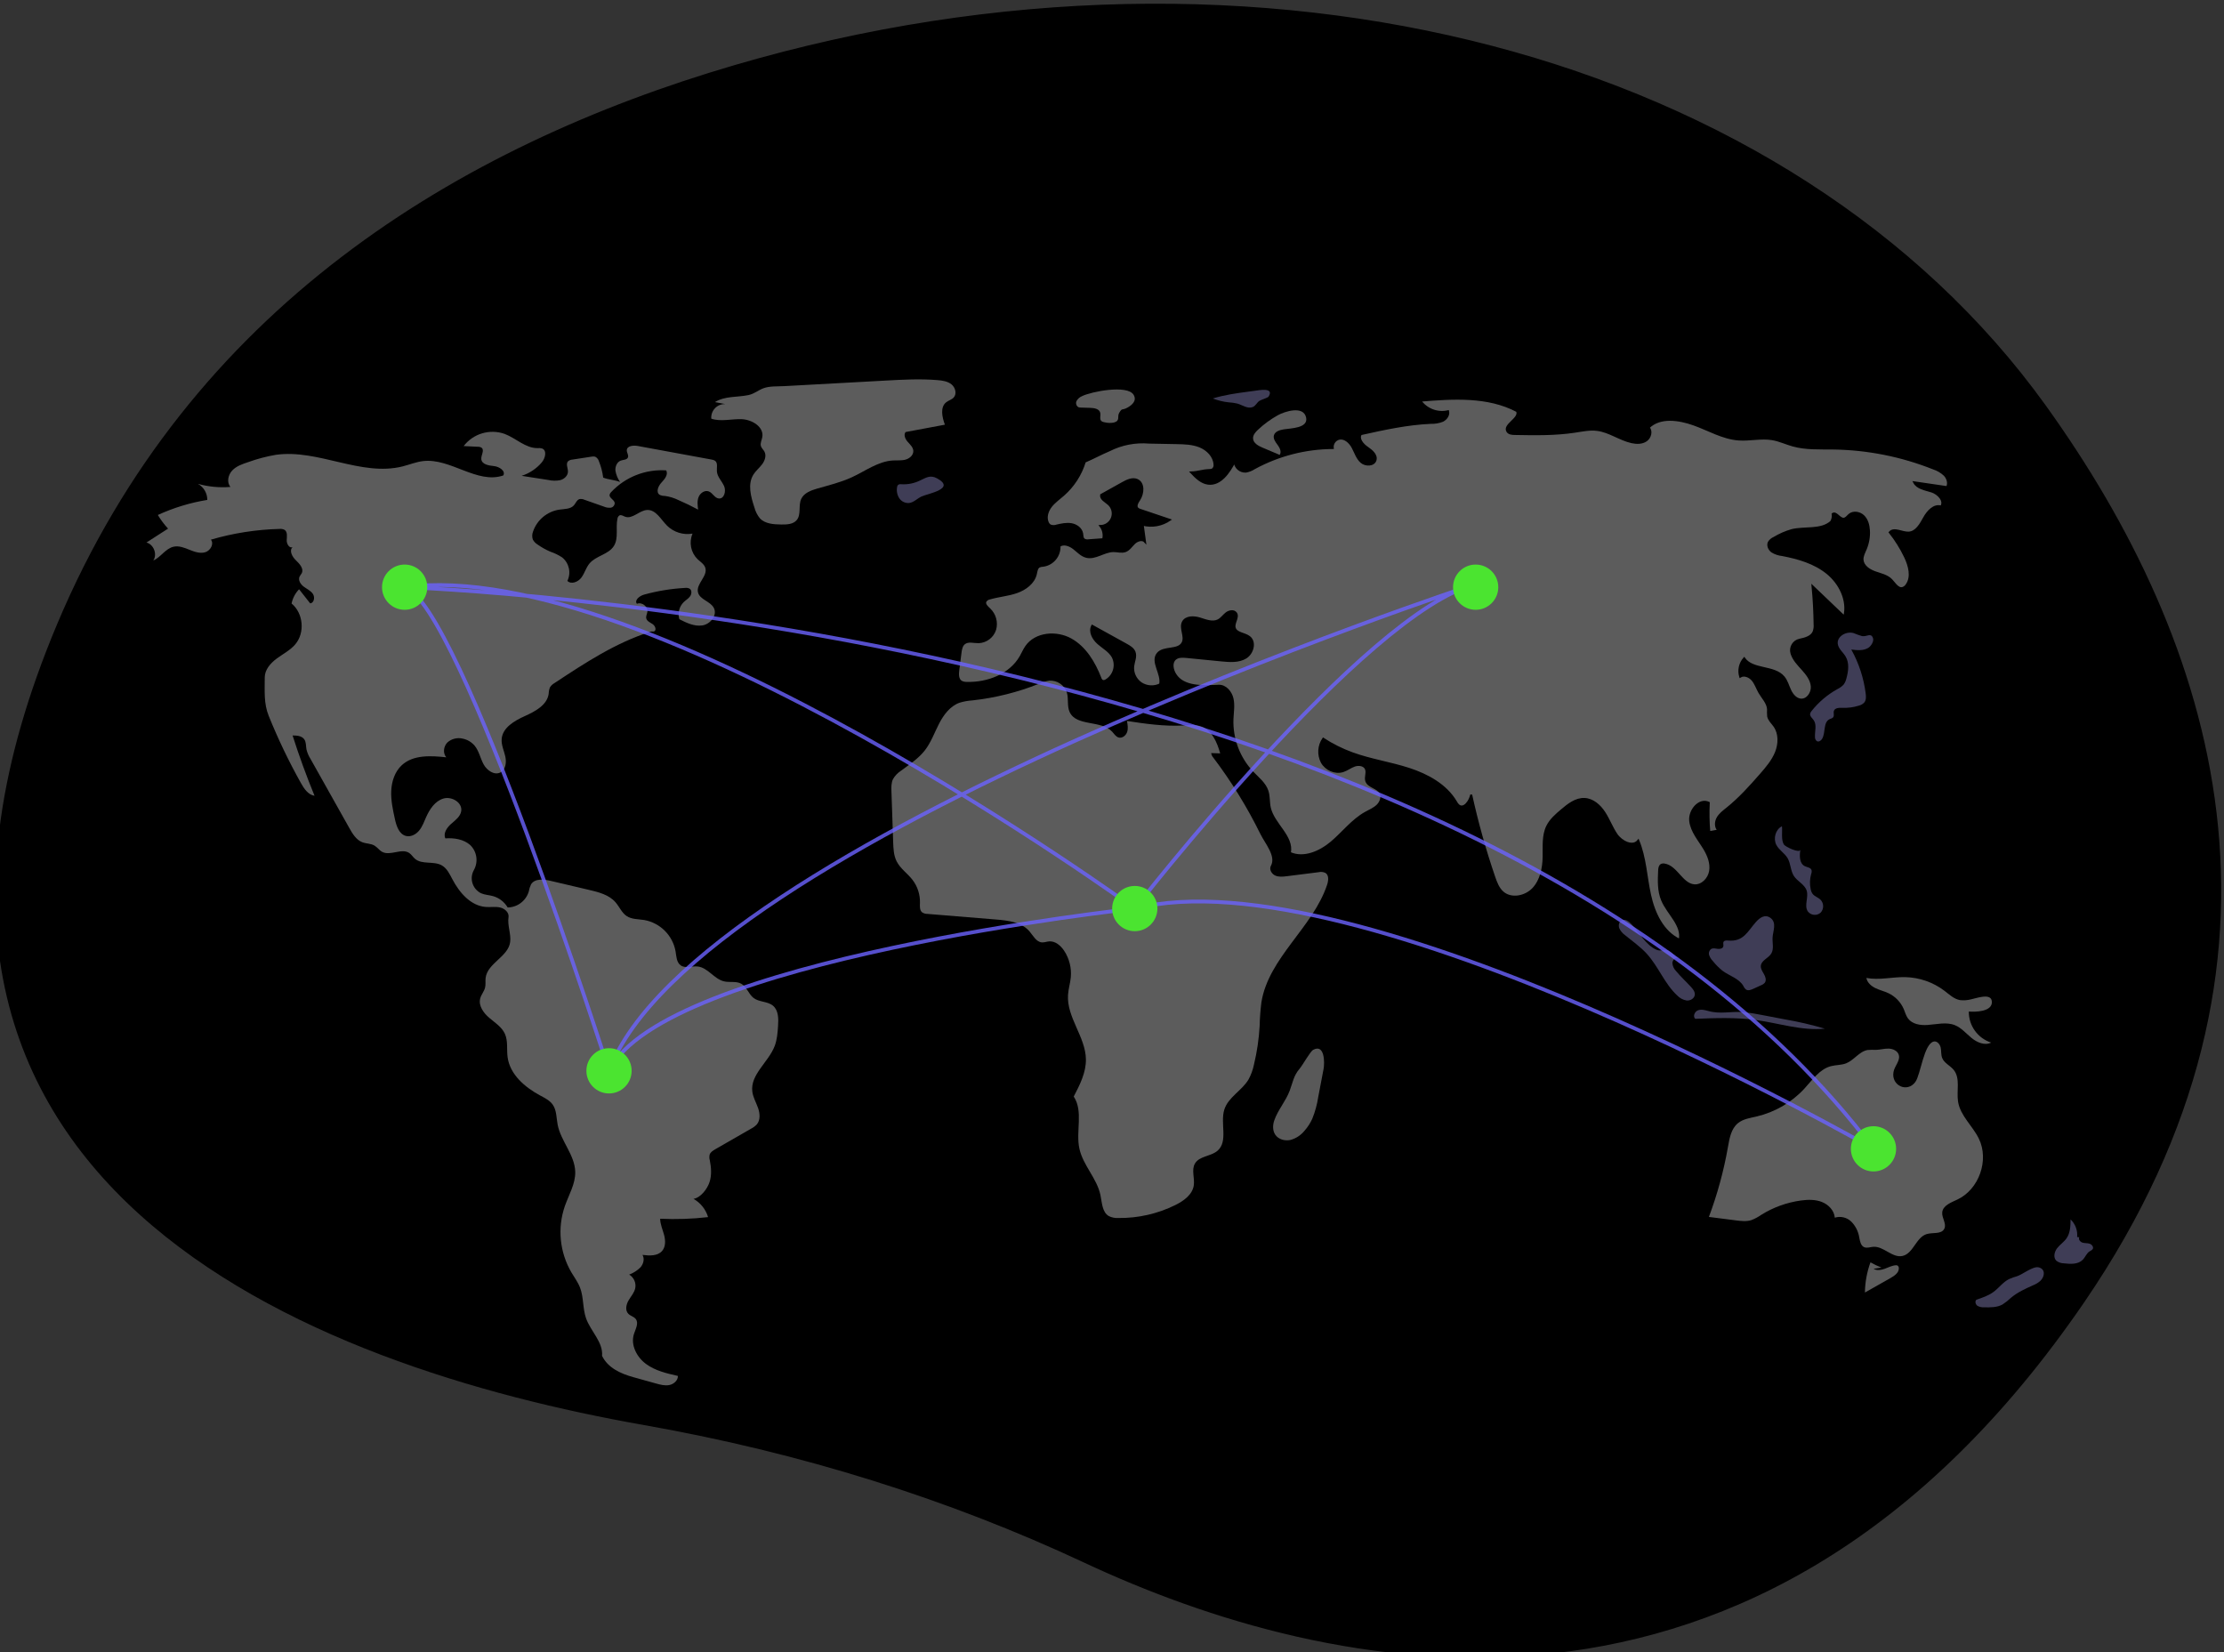<svg id="eKwpZ2i789e1" xmlns="http://www.w3.org/2000/svg" xmlns:xlink="http://www.w3.org/1999/xlink" viewBox="0 0 1176.606 873.979" shape-rendering="geometricPrecision" text-rendering="geometricPrecision"><rect x="0" y="0" width="1176.606" height="873.979" fill="#333333" stroke="none"/><path d="M1095.664,225.463C962.121,39.632,680.019,-35.748,402.58,45.439C255.907,88.36,114.487,174.358,44.402,340.88C-80.881,638.554,182.167,733.624,354.172,763.924c83.172,14.651,161.507,39.263,233.089,72.771C716.045,896.979,944,950.398,1115.894,699.286c124.589-182.006,68.722-350.042-20.23-473.823Z" transform="translate(-13.688-10.554)" stroke="#000"/><path d="M321.429,262.228c-.374-2.953-1.129-5.846-2.248-8.605-.288-1.055-1.007-1.94-1.98-2.439-.643-.167-1.318-.175-1.965-.022l-10.087,1.544c-.844.039-1.653.353-2.302.894-1.314,1.382-.02,3.607-.06,5.513-.045,2.143-1.95,3.883-4.015,4.459-2.108.426-4.283.399-6.38-.079l-14.105-2.192c4.154-1.326,7.852-3.794,10.671-7.121c1.856-2.199,2.844-6.304.161-7.345-.797-.219-1.628-.285-2.45-.197-6.391.05-11.419-5.286-17.402-7.533-7.855-2.76-16.593-.155-21.655,6.455l7.514.362c.707-.039,1.408.148,2.001.534c1.647,1.353-.401,3.952-.169,6.07.301,2.752,3.956,3.34,6.711,3.619s6.25,2.517,4.925,4.948c-13.847,4.769-27.937-9.323-42.479-7.588-3.68.439-7.156,1.885-10.749,2.794-21.951,5.554-44.644-9.264-67.068-6.126-4.985.85-9.885,2.142-14.64,3.861-3.052,1.002-6.235,2.085-8.453,4.409s-3.061,6.298-.961,8.729c-5.79.477-11.619-.077-17.216-1.636c3.083,1.714,4.984,4.973,4.959,8.5-9.041,1.474-17.842,4.158-26.167,7.979c1.554,2.584,3.369,5.001,5.416,7.215l-11.445,7.353c3.867.974,5.866,6.247,3.617,9.54c4.009-1.784,6.494-6.398,10.782-7.333c2.809-.613,5.667.536,8.331,1.616s5.593,2.126,8.352,1.316s4.793-4.387,3.04-6.666c11.79-3.44,23.975-5.344,36.253-5.664.947-.119,1.908.063,2.746.521c1.598,1.109,1.178,3.504,1.092,5.447s1.429,4.497,3.165,3.621c-2.043,1.772-.297,5.108,1.664,6.971s4.323,4.434,3.123,6.858c-.313.633-.845,1.139-1.146,1.777-.89,1.884.523,4.081,2.189,5.332s3.707,2.126,4.864,3.858.632,4.765-1.438,5.007l-5.882-7.469c-2.01,2.084-3.388,4.695-3.974,7.53c6.238,5.099,7.176,15.478,1.954,21.613-2.669,3.135-6.464,5.04-9.776,7.486s-6.377,5.928-6.369,10.045c.014,7.113-.567,13.721,2.099,20.316c4.915,12.16,10.59,23.999,16.99,35.447c1.681,3.006,3.853,6.301,7.258,6.819q-6.455-15.714-11.621-31.917c2.243.009,4.836.187,6.151,2.004c1.089,1.505.855,3.551,1.193,5.378.43,1.77,1.148,3.457,2.124,4.994l20.549,36.605c1.704,3.034,3.658,6.292,6.913,7.521c2.082.786,4.49.638,6.406,1.769c1.502.887,2.513,2.46,4.044,3.296c4.329,2.361,10.349-2.167,14.394.652c1.157.806,1.893,2.087,2.958,3.01c3.736,3.236,9.865,1.071,14.179,3.485c2.78,1.556,4.22,4.667,5.703,7.486c3.714,7.062,9.723,13.981,17.683,14.543c2.5.177,5.054-.297,7.498.259s4.85,2.689,4.457,5.164c-.673,4.244,1.424,8.891.861,13.151-1.026,7.76-12.032,11.169-12.978,18.939-.207,1.701.117,3.457-.288,5.122-.496,2.041-2.029,3.702-2.574,5.731-1.032,3.844,1.722,7.67,4.748,10.256s6.635,4.816,8.289,8.437c1.748,3.827.89,8.289,1.458,12.457c1.241,9.1,9.102,15.847,17.191,20.197c2.465,1.325,5.111,2.608,6.706,4.908c2.082,3.001,1.875,6.957,2.57,10.543c1.703,8.782,9.095,16.017,9.305,24.96.149,6.356-3.384,12.122-5.495,18.12-4.004,11.627-2.744,24.422,3.451,35.046c1.579,2.666,3.467,5.18,4.584,8.07c1.993,5.158,1.346,11.02,3.184,16.235c2.43,6.895,9.106,12.589,8.467,19.872c3.031,6.294,9.724,9.387,16.454,11.26l12.062,3.357c2.309.643,4.723,1.291,7.074.825s4.596-2.418,4.535-4.815c-5.915-1.334-12.019-2.752-16.895-6.357s-8.216-10.023-6.366-15.797c.858-2.678,2.683-5.769.948-7.982-.993-1.267-2.81-1.598-3.931-2.753-1.748-1.803-1.147-4.831.109-7.005s3.073-4.116,3.579-6.576c.524-2.817-.758-5.664-3.216-7.138c2.236-.844,4.27-2.149,5.97-3.831c1.57-1.793,2.295-4.557,1.06-6.595c3.668.465,7.997.693,10.405-2.113c1.923-2.24,1.79-5.59,1.031-8.442s-2.044-5.624-2.084-8.575c8.46.401,16.939.113,25.353-.86-1.217-4.098-3.981-7.56-7.708-9.654c3.811-.645,7.282-5.207,8.486-8.879s.897-7.673.153-11.465c-.286-.976-.325-2.008-.114-3.004.429-1.368,1.772-2.202,3.015-2.916l18.914-10.863c1.129-.566,2.152-1.321,3.025-2.233c1.982-2.328,1.688-5.841.673-8.725s-2.64-5.595-3.031-8.627c-1.169-9.068,8.538-15.574,11.813-24.109c1.286-3.35,1.548-6.991,1.796-10.57.267-3.844.287-8.31-2.665-10.787-2.829-2.375-7.251-1.845-10.211-4.054-2.714-2.025-3.651-5.958-6.616-7.594-2.693-1.486-6.07-.541-9.065-1.239-5.274-1.23-8.592-7.308-13.978-7.871-3.039-.318-6.478,1.168-8.969-.602-2.195-1.559-2.283-4.694-2.7-7.353-1.499-8.466-8.114-15.101-16.575-16.628-3.133-.502-6.544-.312-9.209-2.033-2.699-1.744-3.937-5.008-6.057-7.422-3.417-3.891-8.798-5.274-13.84-6.459l-20.506-4.821c-3.64-.856-8.332-1.31-10.286,1.879-.578,1.214-.988,2.502-1.217,3.827-1.502,4.918-6.003,8.306-11.144,8.388-1.718-2.931-4.503-5.086-7.772-6.013-2.079-.579-4.305-.644-6.288-1.496-2.183-1.065-3.83-2.983-4.556-5.301s-.464-4.833.723-6.952c2.43-4.327,1.661-9.746-1.879-13.225-3.487-3.131-8.532-3.887-13.207-3.574-1.225-2.672.823-5.687,3.03-7.629s4.886-3.851,5.366-6.751c.756-4.561-5.064-8.026-9.483-6.666s-7.24,5.652-9.104,9.883c-1.07,2.428-1.979,4.984-3.667,7.031s-4.405,3.513-6.975,2.856c-3.639-.93-5.044-5.253-5.849-8.921-1.081-4.922-2.167-9.912-1.941-14.946s1.923-10.203,5.635-13.61c6.049-5.553,15.328-5.009,23.491-4.123-1.929-2.173-1.452-5.835.612-7.881c2.212-1.965,5.251-2.712,8.121-1.995c2.46.512,4.676,1.837,6.291,3.762c2.32,2.828,2.979,6.647,4.733,9.857s5.696,5.948,8.923,4.226c2.787-1.488,3.23-5.353,2.536-8.435s-2.167-6.08-1.916-9.229c.479-6.01,6.709-9.627,12.206-12.102s11.792-5.804,12.663-11.769c.03-1.168.25-2.323.652-3.42.61-.969,1.457-1.766,2.461-2.315c16.044-10.603,32.355-21.335,50.692-27.129.954-.301,1.066.034,2.038-.203c1.361-.786.459-2.962-.846-3.838s-3.048-1.549-3.379-3.085c-.243-1.129.422-2.238.595-3.381.425-2.807-2.933-5.399-5.541-4.276-1.473-1.951,1.442-4.217,3.798-4.866c7.077-1.948,14.342-3.134,21.67-3.54.846-.134,1.712.013,2.466.419c1.231.853,1.074,2.808.201,4.025s-2.229,1.981-3.316,3.011c-2.421,2.359-3.327,5.87-2.348,9.105c3.826,1.946,7.986,3.95,12.223,3.264s7.999-5.447,6.007-9.249c-1.855-3.541-7.426-4.34-8.384-8.221-1.122-4.544,5.31-8.585,3.862-13.035-.635-1.949-2.577-3.097-4.068-4.504-3.604-3.532-4.666-8.915-2.674-13.552-4.927.867-9.969-.711-13.523-4.232-3.234-3.264-5.815-8.414-10.408-8.267-4.215.134-7.845,5.051-11.786,3.551-.97-.369-1.992-1.12-2.931-.68-.624.405-1.027,1.074-1.093,1.815-1.002,4.788.721,10.244-1.888,14.382-2.84,4.503-9.409,5.127-12.852,9.187-1.869,2.204-2.593,5.174-4.311,7.498s-5.364,3.801-7.425,1.776c2.087-4.289.933-9.451-2.78-12.445-1.914-1.249-3.977-2.252-6.141-2.987-2.418-1.024-4.718-2.306-6.861-3.824-1.073-.647-1.945-1.58-2.519-2.695-.454-1.396-.392-2.907.172-4.262c2.131-6.108,7.47-10.534,13.867-11.494c2.745-.373,5.94-.242,7.756-2.333.961-1.107,1.465-2.78,2.861-3.229.892-.179,1.819-.065,2.641.325l10.245,3.606c1.143.516,2.401.724,3.65.604c1.284-.173,2.217-1.307,2.14-2.6-.327-1.701-2.945-2.518-2.707-4.234.133-.556.432-1.059.857-1.441c7.486-7.968,18.141-12.176,29.051-11.472c1.293,2.124-.752,4.639-2.454,6.452s-3.069,5.052-1.011,6.448c.843.43,1.781.642,2.728.614c2.522.341,4.974,1.085,7.261,2.202q5.311,2.311,10.417,5.057c-.301-2.245-.588-4.609.263-6.708s3.269-3.745,5.381-2.928c2.036.788,3.079,3.483,5.248,3.73c2.893.329,4.034-3.944,2.826-6.593s-3.6-4.867-3.8-7.772c-.135-1.96.611-4.39-.954-5.576-.557-.356-1.189-.578-1.847-.648l-39.084-7.192c-2.321-.427-5.674-.1-5.777,2.258-.057,1.316,1.118,2.618.597,3.828-.556,1.291-2.381,1.173-3.711,1.63-2.063.709-3.098,3.158-2.9,5.331.363,2.159,1.199,4.21,2.448,6.008-2.542-1.063-6.391-1.259-8.934-2.322Z" transform="translate(-2.315-9.565)" fill="rgba(255,255,255,0.36)"/><path d="M389.919,225.736l5.497,1.056c-2.047-.091-4.034.705-5.453,2.183s-2.133,3.496-1.96,5.537c5.148,1.72,10.761.046,16.184.275s11.733,4.102,10.807,9.451c-.28,1.617-1.214,3.233-.728,4.801.34,1.099,1.31,1.878,1.856,2.89c1.14,2.109.229,4.776-1.21,6.693s-3.374,3.446-4.637,5.483c-3.142,5.067-1.357,11.617.515,17.277.541,2.139,1.54,4.134,2.929,5.849c2.773,2.948,7.292,3.205,11.338,3.264c2.945.043,6.32-.103,8.182-2.385c2.432-2.979.731-7.628,2.332-11.125c1.454-3.176,5.159-4.538,8.515-5.504c6.149-1.77,12.416-3.275,18.229-5.949c7.219-3.32,13.965-8.495,21.899-8.922c2.226-.12,4.507.143,6.651-.467s4.181-2.464,4.019-4.687c-.139-1.9-1.746-3.294-3.002-4.726s-2.242-3.634-1.088-5.149l20.797-3.884c-1.474-4.017-2.623-9.309.765-11.924c1.222-.944,2.859-1.321,3.899-2.461c1.774-1.944.882-5.293-1.166-6.946s-4.816-2.037-7.438-2.255c-9.119-.757-18.29-.257-27.426.244q-26.79,1.468-53.58,2.937c-3.595.197-7.746-.104-11.044,1.123-2.792,1.038-4.776,2.945-7.969,3.614-5.894,1.236-12.38.4-17.714,3.709Z" transform="translate(-11.697-13.011)" fill="rgba(255,255,255,0.36)"/><path d="M488.403,269.189c-.56-.089-1.133.041-1.6.363-.309.34-.493.775-.521,1.234-.355,2.024.068,4.107,1.184,5.832c1.157,1.724,3.159,2.683,5.228,2.506c2.475-.316,4.3-2.427,6.575-3.458c3.507-1.587,18.403-4.061,8.099-9.627-3.551-1.918-5.845-.225-8.644,1.039-3.184,1.629-6.752,2.359-10.321,2.111Z" transform="translate(-11.697-13.011)" fill="#3f3d56"/><path d="M578.653,222.593c-1.203.492-2.21,1.368-2.862,2.492-.625,1.185-.21,2.652.943,3.335.449.163.926.239,1.404.223l4.892.146c2.078.062,4.674.505,5.233,2.508.415,1.487-.513,3.398.606,4.461.481.372,1.059.598,1.664.649c1.612.414,3.294.468,4.929.159c3.56-.955,1.689-3.127,2.81-5.062c1.715-2.96,1.418-1.168,4.441-2.864c2.232-1.253,5.116-3.525,3.253-6.718-3.24-5.553-22.533-1.713-27.313.672Z" transform="translate(-6.205-13.011)" fill="rgba(255,255,255,0.36)"/><path d="M675.212,219.802l-2.841.379c-6.406.855-12.848,1.718-19.018,3.641c2.671,1.056,5.473,1.743,8.329,2.044c1.572.077,3.134.299,4.665.663c2.725.811,5.471,2.906,8.104,1.833c1.632-.665,2.165-2.365,3.517-3.266.934-.622,4.475-1.629,4.871-2.257c3.201-5.075-5.168-3.366-7.628-3.038Z" transform="translate(-11.697-13.011)" fill="#3f3d56"/><path d="M687.686,232.713c-3.795,2.122-7.315,4.7-10.483,7.677-1.335,1.255-2.698,2.815-2.577,4.643.161,2.429,2.749,3.839,4.991,4.788l9.081,3.845c1.102-1.553.093-3.696-1.045-5.222s-2.492-3.291-1.989-5.128c.574-2.095,3.129-2.81,5.271-3.171c3.491-.588,12.907-.541,11.776-6.167-1.333-6.629-11.521-3.225-15.025-1.266Z" transform="translate(-11.697-13.011)" fill="rgba(255,255,255,0.36)"/><path d="M685.86,607.84c-.865,2.503-.947,5.451.549,7.637c1.678,2.452,5.036,3.366,7.942,2.744c2.893-.77,5.472-2.428,7.374-4.741c1.739-1.938,3.169-4.131,4.241-6.504c1.496-3.697,2.551-7.558,3.144-11.502l2.82-14.804c.63-3.309.606-13.452-5.475-10.147-1.661.903-5.508,8.031-7.249,10.053-3.138,3.643-3.553,7.178-5.205,11.592-2.069,5.528-6.227,10.136-8.14,15.673Z" transform="translate(-11.697-15.123)" fill="rgba(255,255,255,0.35)"/><path d="M1007.042,683.597c-1.99-.777-3.921-1.696-5.778-2.751-1.863,5.12-2.853,10.517-2.929,15.965l13.616-7.705c2.048-1.159,4.37-2.769,4.326-5.123.038-.592-.251-1.157-.753-1.474-.303-.121-.632-.16-.955-.112-2.019.168-3.86,1.162-5.764,1.853s-4.132,1.056-5.879.031" transform="translate(-11.697-13.011)" fill="rgba(255,255,255,0.36)"/><path d="M1078.869,688.172c-1.494.407-2.954.931-4.366,1.567-3.125,1.59-5.25,4.609-8.062,6.703-2.691,2.004-5.93,3.104-9.11,4.174-.935.827-.506,2.492.51,3.218c1.092.621,2.344.902,3.596.808c3.303.073,6.784.105,9.677-1.491c1.63-1.058,3.156-2.268,4.556-3.616c3.383-2.823,7.446-4.685,11.467-6.485c1.464-.553,2.817-1.362,3.997-2.39c2.527-2.49,2.705-6.331-.939-7.178-2.944-.685-8.523,3.782-11.326,4.689Z" transform="translate(-11.697-13.011)" fill="#3f3d56"/><path d="M1110.605,667.441c.332-3.471-.95-6.902-3.475-9.307-.037,3.428-.141,7.079-2.069,9.914-1.374,2.02-3.527,3.384-5.032,5.307s-2.173,4.973-.408,6.661c1.128.859,2.503,1.332,3.92,1.35c3.514.414,7.581.644,10.045-1.894c1.345-1.386,1.999-3.438,3.64-4.456.611-.257,1.157-.647,1.597-1.143.677-1.077-.399-2.496-1.611-2.884s-2.547-.206-3.764-.574-2.335-1.738-1.71-2.846" transform="translate(-11.697-13.011)" fill="#3f3d56"/><path d="M1054.2,541.77c-1.843.448-3.753.561-5.636.332-3.128-.575-5.563-2.933-8.088-4.866-6.003-4.571-13.302-7.121-20.846-7.283-6.863-.13-13.789,1.73-20.529.433.44,2.449,2.536,4.286,4.772,5.378s4.704,1.641,6.951,2.711c3.599,1.73,6.453,4.699,8.039,8.363.724,1.689,1.179,3.528,2.275,5.003c2.241,3.015,6.488,3.677,10.236,3.43c4.887-.321,9.991-1.727,14.537.094c3.478,1.393,5.967,4.437,8.871,6.804s6.994,4.124,10.329,2.416c-7.109-2.302-11.896-8.958-11.814-16.43c3.27.301,12.69.184,12.183-5.373-.43-4.709-8.471-1.52-11.28-1.012Z" transform="translate(-11.697-13.011)" fill="rgba(255,255,255,0.36)"/><path d="M1011.417,580.087c.581-3.185,3.757-5.997,2.767-9.08-.684-2.132-3.156-3.184-5.394-3.237s-4.437.614-6.675.677c-1.457-.077-2.917-.057-4.371.062-4.442.73-7.181,5.387-11.367,7.042-2.546,1.007-5.406.814-8.053,1.51-6.01,1.58-9.813,7.259-14.014,11.838-6.788,7.365-15.631,12.522-25.384,14.804-3.417.791-7.09,1.297-9.807,3.517-3.597,2.939-4.482,7.977-5.282,12.552-2.211,12.636-5.59,25.039-10.093,37.051l14.27,1.822c2.713.346,5.524.685,8.139-.118c1.9-.717,3.699-1.675,5.353-2.852c6.356-3.946,13.469-6.514,20.879-7.537c3.737-.513,7.655-.607,11.162.782s6.516,4.539,6.809,8.3c3.09-.961,6.459-.142,8.762,2.131c2.235,2.277,3.698,5.198,4.183,8.351.376,1.952.752,4.292,2.564,5.111c1.478.668,3.173-.051,4.79-.181c5.486-.439,10.039,5.958,15.432,4.857c5.784-1.181,7.203-9.843,12.846-11.578c3.241-.996,7.786.215,9.338-2.799c1.368-2.657-1.361-5.723-1.08-8.698.346-3.663,4.667-5.218,7.998-6.781c11.484-5.389,16.934-20.845,11.369-32.245-3.297-6.754-9.785-12.071-10.983-19.491-.922-5.709,1.329-12.366-2.311-16.859-1.852-2.286-4.987-3.548-6.088-6.275-.694-1.717-.415-3.665-.788-5.479s-1.956-3.711-3.747-3.241c-5.199,1.365-6.858,17.425-9.641,21.327-4.231,5.932-12.917,2.024-11.585-5.284Z" transform="translate(-9.656-13.011)" fill="rgba(255,255,255,0.36)"/><path d="M915.322,547.838c-1.777-.498-3.717-.989-5.419-.277s-2.696,3.211-1.33,4.451c10.688-.416,21.442-.83,32.04.622c12.21,1.672,24.294,5.815,36.558,4.596-7.005-2.067-14.126-3.719-21.326-4.949l-12.006-2.293c-3.221-.675-6.475-1.177-9.749-1.506-6.849-.566-12.033,1.244-18.768-.644Z" transform="translate(-11.697-13.011)" fill="#3f3d56"/><path d="M926.023,510.612c-.887-.074-1.986-.138-2.445.625-.439.729.063,1.692-.172,2.509-.322,1.117-1.785,1.402-2.937,1.25s-2.398-.516-3.419.039c-1.063.726-1.52,2.068-1.121,3.292.417,1.183,1.092,2.26,1.976,3.15c1.51,1.902,3.23,3.628,5.128,5.143c3.674,2.712,8.65,4.018,10.964,7.955.326.763.828,1.438,1.464,1.971c1.111.704,2.559.168,3.755-.378l4.192-1.915c.755-.272,1.429-.73,1.96-1.333.958-1.299.369-3.147-.434-4.547s-1.833-2.849-1.66-4.454c.308-2.862,3.987-3.956,5.5-6.405c1.525-2.468.532-5.648.708-8.544.206-3.387,2.334-7.792-1.09-10.323-2.91-2.151-5.691-.163-7.78,2.211-4.406,5.007-6.489,10.429-14.588,9.753Z" transform="translate(-11.697-13.011)" fill="#3f3d56"/><path d="M951.468,460.009c1.431,2.74,4.415,4.376,5.975,7.044c1.692,2.893,1.499,6.63,3.334,9.434c1.883,2.877,5.672,4.404,6.728,7.675c1.153,3.572-1.463,7.913.622,11.034.786,1.031,1.969,1.686,3.26,1.805s2.573-.31,3.534-1.18c1.828-1.99,1.737-5.075-.206-6.954-1.234-1.126-3.007-1.612-4.038-2.927-.537-.759-.894-1.629-1.046-2.546-.562-2.645-.472-5.387.262-7.989.276-.66.346-1.389.201-2.09-.464-1.349-2.29-1.444-3.572-2.07-2.911-1.421-2.841-5.53-2.332-8.729-.339,2.13-7.926-1.493-8.72-2.699-1.578-2.397-.719-7.02-1.032-9.669-3.407,1.642-4.721,6.51-2.972,9.861Z" transform="translate(-11.697-13.011)" fill="#3f3d56"/><path d="M875.031,502.171c-1.4-1.568-3.51-3.208-5.387-2.262-1.432.721-1.826,2.703-1.265,4.205.684,1.459,1.737,2.715,3.055,3.642c3.913,3.227,8.126,6.139,11.539,9.89c6.108,6.713,9.344,15.77,15.987,21.954c1.335,1.434,3.103,2.391,5.034,2.724c1.935.18,4.109-1.059,4.331-2.99.183-1.591-.926-3.014-2.009-4.193-2.581-2.807-5.406-5.391-7.842-8.323-1.125-1.127-1.832-2.603-2.004-4.186-.012-1.579,1.428-3.232,2.958-2.841-1.861-.476-3.241-3.576-5.972-4.159-2.282-.487-2.835.926-5.551-.239-5.181-2.222-9.245-9.161-12.873-13.223Z" transform="translate(-11.697-13.011)" fill="#3f3d56"/><path d="M996.764,349.525c-1.486-.442-2.947-.964-4.377-1.563-3.847-1.155-8.936,1.673-8.423,5.656.341,2.647,2.804,4.431,4.164,6.727c2.017,3.404,1.479,7.722.419,11.535-.26,1.18-.755,2.297-1.455,3.282-.979,1.04-2.149,1.882-3.447,2.48-5.195,2.913-9.776,6.805-13.49,11.46-.404.43-.685.96-.815,1.536-.183,1.345,1.168,2.325,1.933,3.446c1.698,2.492.471,5.845.638,8.855-.052.865.347,1.696,1.055,2.197c1.023.52,2.236-.363,2.791-1.368c1.841-3.335.454-8.687,3.907-10.295.653-.304,1.445-.432,1.881-1.006.691-.91.024-2.258.375-3.346.526-1.633,2.76-1.707,4.475-1.634c2.953.124,5.906-.27,8.724-1.161c1.106-.263,2.11-.844,2.888-1.672c1.032-1.288.941-3.12.734-4.758-1.033-8.165-3.619-16.057-7.62-23.25c3.033.387,6.333.723,8.95-.858c1.466-.885,3.223-3.532,2.496-5.334-1.15-2.849-3.226-.451-5.804-.927Z" transform="translate(-11.697-13.011)" fill="#3f3d56"/><path d="M607.915,394.431c.363,1.947.72,3.997.082,5.871s-2.645,3.441-4.54,2.867c-1.471-.446-2.32-1.925-3.365-3.052-5.808-6.27-18.912-2.64-22.5-10.397-1.464-3.166-.469-6.959-1.468-10.301-1.296-3.973-5.114-6.567-9.285-6.308-1.85.267-3.65.805-5.343,1.595-11.344,4.543-23.254,7.522-35.401,8.854-2.309.141-4.592.556-6.802,1.238-4.988,1.808-8.396,6.432-10.821,11.151s-4.216,9.827-7.468,14.019c-3.417,4.406-8.206,7.491-12.673,10.828-1.721,1.109-3.154,2.611-4.181,4.382-.968,1.988-.914,4.301-.839,6.511l.913,26.844c.117,3.453.265,7.029,1.81,10.119c1.93,3.858,5.742,6.386,8.386,9.794c2.699,3.503,4.105,7.83,3.98,12.251-.056,1.777-.233,3.879,1.151,4.995.842.546,1.827.829,2.83.814l36.312,2.972c6.387.523,13.466,1.382,17.637,6.249c1.968,2.297,3.549,5.6,6.564,5.846c1.293.106,2.551-.425,3.845-.528c3.263-.258,6.13,2.218,7.939,4.946c2.738,4.158,3.981,9.123,3.525,14.08-.297,3.112-1.261,6.137-1.469,9.256-.791,11.868,9.269,22.179,9.464,34.071.115,6.995-3.206,13.531-6.444,19.733c5.225,7.916.947,18.457,3.027,27.711c1.974,8.78,9.294,15.653,11.118,24.465.835,4.034.883,8.998,4.441,11.076c1.561.761,3.291,1.107,5.025,1.006c10.456.124,20.793-2.229,30.165-6.867c4.399-2.183,8.957-5.441,9.725-10.291.62-3.911-1.364-8.286.655-11.693c2.379-4.015,8.473-3.697,11.974-6.784c5.679-5.008,1.251-14.56,3.551-21.773c2.068-6.484,9.187-9.929,12.716-15.748c1.389-2.503,2.385-5.204,2.955-8.009c1.617-6.704,2.623-13.541,3.007-20.426.094-4.184.402-8.36.924-12.511c3.805-23.638,27.173-39.466,34.76-62.174.725-2.169,1.065-5.057-.864-6.284-1.144-.546-2.442-.682-3.674-.385l-16.739,2.11c-2.079.262-4.283.507-6.192-.356s-3.278-3.279-2.265-5.114c2.843-5.15-3.005-11.657-5.603-16.935-6.997-14.21-15.329-27.724-24.885-40.357-.612-.65-.995-1.482-1.091-2.369l4.751.158c-1.604-5.754-4.25-12.051-9.841-14.156-3.15-1.186-6.639-.776-10-.592-9.627.526-19.948-.928-29.477-2.401Z" transform="translate(-11.697-13.011)" fill="rgba(255,255,255,0.36)"/><path d="M637.399,264.755c2.519,2.675,5.342,5.512,8.987,5.978c6.438.824,11.067-5.834,14.014-11.617.227,3.065,2.853,5.393,5.923,5.251c1.589-.267,3.106-.86,4.455-1.742c12.756-6.971,27.043-10.664,41.579-10.748-.289-2.281,1.191-4.411,3.429-4.936c2.955-.586,5.618,1.969,7.043,4.624s2.315,5.731,4.58,7.718s6.65,1.9,7.545-.977c.859-2.762-2.019-5.118-4.409-6.746s-4.91-4.642-3.301-7.046c12.213-2.704,24.502-5.417,37-5.955c2.128.074,4.248-.291,6.228-1.073c1.906-.935,3.421-3.058,2.908-5.119-5.578,1.311-11.395-.883-14.718-5.552c17.341-1.431,35.785-2.651,51.153,5.509c1.844,3.959-7.555,7.253-5.04,10.824.802,1.139,2.409,1.272,3.802,1.298c10.679.198,21.421.393,31.98-1.22c3.859-.589,7.756-1.421,11.63-.943c6.453.796,11.972,5.101,18.32,6.505c2.584.571,5.481.591,7.659-.912s3.114-4.925,1.329-6.878c5.977-5.858,15.897-4.406,23.783-1.602s15.355,7.327,23.701,7.953c5.985.448,12.053-1.162,17.966-.138c3.716.643,7.175,2.296,10.807,3.312c6.869,1.921,14.136,1.515,21.268,1.608c18.198.245,36.197,3.822,53.106,10.553c2.2.716,4.215,1.907,5.904,3.488c1.573,1.685,2.376,4.303,1.318,6.351l-17.473-2.553c1.646,3.241,5.905,3.793,9.364,4.911s7.045,4.938,4.966,7.92c-3.748-1.193-7.144,2.554-9.037,6.001s-4.2,7.576-8.127,7.786c-3.517.188-7.77-2.806-10.062-.133c3.167,3.995,5.879,8.331,8.085,12.927c2.265,4.718,3.878,10.663.817,14.908-.482.758-1.212,1.324-2.066,1.602-2.5.633-4.124-2.425-5.917-4.279-2.259-2.336-5.676-2.997-8.735-4.093s-6.282-3.25-6.521-6.491c-.149-2.016.916-3.891,1.7-5.754c1.318-3.141,1.894-6.544,1.684-9.944-.172-2.735-.939-5.581-2.903-7.492s-5.356-2.517-7.465-.767c-.984.817-1.773,2.123-3.05,2.172-2.258.086-3.991-3.85-5.808-2.506.213,1.432-.084,2.893-.839,4.128-5.421,4.714-13.748,2.72-20.736,4.385-3.323.951-6.505,2.34-9.461,4.132-1.106.473-2.047,1.263-2.704,2.27-.872,1.695.089,3.866,1.627,4.993c1.631,1,3.463,1.625,5.365,1.831c8.52,1.614,17.163,4.111,23.889,9.583s11.137,14.518,9.009,22.924l-16.801-16.054q.957,10.111,1.086,20.277c.109,1.323-.073,2.654-.533,3.9-1.198,2.645-4.444,3.536-7.289,4.12-1.6.304-2.995,1.277-3.832,2.675s-1.038,3.086-.551,4.64c1.011,3.294,3.531,5.863,5.838,8.422s4.578,5.468,4.88,8.9-2.288,7.302-5.725,7.063c-2.606-.181-4.539-2.514-5.651-4.878s-1.773-4.997-3.443-7.006c-5.055-6.08-16.409-3.475-20.937-9.956-2.347,2.662-3.148,6.35-2.118,9.746c2.107-1.319,4.991-.093,6.574,1.823s2.33,4.373,3.573,6.525c1.677,2.904,4.347,5.479,4.581,8.825-.062,1.265-.041,2.533.064,3.795.416,2.027,2.129,3.483,3.317,5.177c2.764,3.943,2.628,9.359.846,13.833s-4.983,8.212-8.153,11.836c-5.538,6.33-11.189,12.623-17.754,17.88-1.873,1.5-3.873,2.975-5.039,5.072s-1.227,5.041.566,6.636c-1.283.064-3.584.695-4.866.759-.451-5.146-.549-10.317-.293-15.477-5.063-2.431-10.514,4.079-9.86,9.657s4.688,10.054,7.56,14.88c2.1,3.529,3.662,7.644,2.96,11.69s-4.313,7.779-8.405,7.423c-6.508-.568-9.23-9.91-15.674-10.979-.568-.133-1.165-.074-1.696.168-.957.525-1.123,1.805-1.177,2.895-.264,5.349-.492,10.911,1.596,15.843c3.055,7.215,10.946,13.275,9.291,20.933-8.918-4.145-13.554-14.146-15.66-23.752s-2.456-19.691-6.23-28.772c-2.865,3.673-8.888.637-11.507-3.216-2.482-3.653-4.01-7.878-6.419-11.581s-6.097-7.017-10.509-7.221c-4.625-.213-8.637,2.961-12.165,5.96-2.901,2.466-5.879,5.029-7.575,8.439-2.468,4.961-1.822,10.809-1.941,16.349-.129,5.989-1.398,12.307-5.479,16.691s-11.615,5.911-16.117,1.96c-2.35-2.063-3.488-5.145-4.502-8.103-4.886-14.26-8.955-28.788-12.188-43.511-.756,3.36-3.707,7.692-6.526,5.712-.633-.532-1.145-1.192-1.504-1.937-5.258-8.912-14.996-14.258-24.835-17.463s-20.191-4.7-29.92-8.223c-5.452-1.975-10.66-4.569-15.521-7.731-2.524,3.709-2.811,8.504-.746,12.487c2.158,3.822,7.042,6.033,11.223,4.697c2.16-.69,3.985-2.19,6.129-2.931s5.021-.377,5.958,1.688c.897,1.977-.459,4.368.214,6.432c1.025,3.144,5.766,3.386,7.424,6.247c1.234,2.128.219,4.955-1.543,6.672s-4.111,2.66-6.261,3.855c-6.976,3.879-11.937,10.502-18.034,15.654s-14.699,8.914-21.965,5.609c1.732-8.77-8.715-15.209-10.637-23.939-.633-2.874-.305-5.926-1.208-8.726-1.308-4.054-4.905-6.842-7.856-9.915-7.231-7.611-11.08-17.82-10.673-28.31.159-3.608.822-7.275 0-10.792s-3.734-6.921-7.342-6.762c-8.241.364-18.623.977-22.947-6.048-1.543-2.507-2.215-6.18.016-8.101c1.574-1.355,3.897-1.227,5.964-1.024l18.568,1.827c4.343.427,9.037.78,12.764-1.491s5.342-8.297,1.891-10.968c-2.521-1.952-7.039-1.846-7.772-4.949-.61-2.584,2.25-5.517.705-7.677-1.108-1.549-3.598-1.119-5.108.042s-2.604,2.859-4.293,3.738c-2.963,1.542-6.503.074-9.691-.923s-7.461-1.082-9.007,1.879c-1.729,3.311,1.534,7.65-.182,10.968-2.269,4.387-9.953,1.889-13.139,5.663-3.656,4.33,2.488,10.786,1.255,16.318-3.202,1.586-7.003,1.373-10.007-.562-2.96-2.013-4.574-5.49-4.201-9.051.305-2.488,1.603-5.028.733-7.38-.703-1.901-2.612-3.033-4.386-4.013l-18.044-9.971c-1.675,3.108.443,6.96,3.091,9.295s5.967,4.092,7.707,7.164c2.285,4.418.734,9.851-3.539,12.398-.522.36-1.175.474-1.789.312-.582-.342-1-.904-1.16-1.56-3.184-8.147-7.964-16.18-15.606-20.436s-18.623-3.381-23.634,3.789c-1.19,1.703-1.989,3.644-3.026,5.444-5.509,9.565-17.319,14.095-28.354,13.799-1.079.06-2.153-.193-3.093-.727-1.783-1.232-1.703-3.845-1.43-5.995l1.158-9.124c.233-1.832.57-3.857,2.02-5.001c2.044-1.612,4.993-.595,7.596-.632c4.04-.189,7.531-2.883,8.738-6.744c1.072-3.878-.091-8.031-3.02-10.789-1.193-1.121-2.795-2.528-2.164-4.039.509-.846,1.366-1.423,2.342-1.577c4.676-1.358,9.617-1.714,14.215-3.316s9.057-4.88,10.146-9.626c.334-1.454.486-3.216,1.792-3.937.656-.277,1.359-.421,2.071-.423c5.167-.735,8.918-5.294,8.644-10.506c2.204-1.54,5.291-.407,7.423,1.231s4.014,3.801,6.608,4.507c4.834,1.316,9.506-2.964,14.516-2.984c2.107-.008,4.288.737,6.27.022c2.009-.724,3.209-2.724,4.751-4.202s4.248-2.379,5.672-.787l-1.213-8.982c4.941,1.248,10.18.301,14.371-2.598l-15.672-5.295c-.546-.136-1.049-.405-1.466-.784-1.139-1.227-.008-3.139.919-4.533c2.216-3.336,2.589-8.832-1.056-10.493-2.488-1.134-5.344.227-7.732,1.559L589.752,276.674c-.363,2.174,2.295,3.407,3.943,4.871c2.04,1.814,2.756,4.695,1.802,7.253s-3.383,4.266-6.113,4.299c1.526,1.984,2.067,4.553,1.471,6.984l-7.696.554c-.864.174-1.761-.001-2.496-.487-.823-.731-.712-2.012-.902-3.096-.46-2.617-3.023-4.451-5.638-4.921s-5.291.133-7.88.728c-1.1.396-2.307.368-3.387-.078-.619-.402-1.09-.996-1.34-1.691-1.135-2.753-.074-5.988,1.749-8.342s4.32-4.075,6.561-6.035c5.361-4.704,9.3-10.813,11.371-17.638c4.237-1.775,8.623-4.187,12.86-5.962c6.532-3.307,13.857-4.726,21.151-4.098l14.348.274c4.248.081,8.611.185,12.539,1.805s7.379,5.122,7.651,9.362c.166.976-.181,1.969-.92,2.627-.555.303-1.183.444-1.814.409-3.962.139-5.651,1.126-9.613,1.266Z" transform="translate(-7.241-14.828)" fill="rgba(255,255,255,0.36)" stroke="#000"/><path d="M1002.867,620.795c0,0-273.201-156.823-390.818-127.109c0,0-249.265,26.825-278.154,85.84c0,0-79.237-247.615-108.125-255.868" transform="translate(-11.697-13.011)" opacity="0.8" fill="none" stroke="#6c63ff" stroke-width="2" stroke-miterlimit="10"/><path d="M333.895,579.526C379.704,457.369,792.395,322.007,792.395,322.007C733.793,336.864,612.049,493.686,612.049,493.686s-257.519-187.362-386.279-170.029c0,0,567.037,18.571,777.097,297.137" transform="translate(-11.697-13.011)" opacity="0.8" fill="none" stroke="#6c63ff" stroke-width="2" stroke-miterlimit="10"/><circle r="11.968" transform="translate(214.074 310.647)" fill="#4be430"/><circle r="11.968" transform="translate(322.199 566.515)" fill="#4be430"/><circle r="11.968" transform="translate(780.698 310.647)" fill="#4be430"/><circle r="11.968" transform="translate(991.171 607.784)" fill="#4be430"/><circle r="11.968" transform="translate(600.352 480.675)" fill="#4be430"/></svg>
